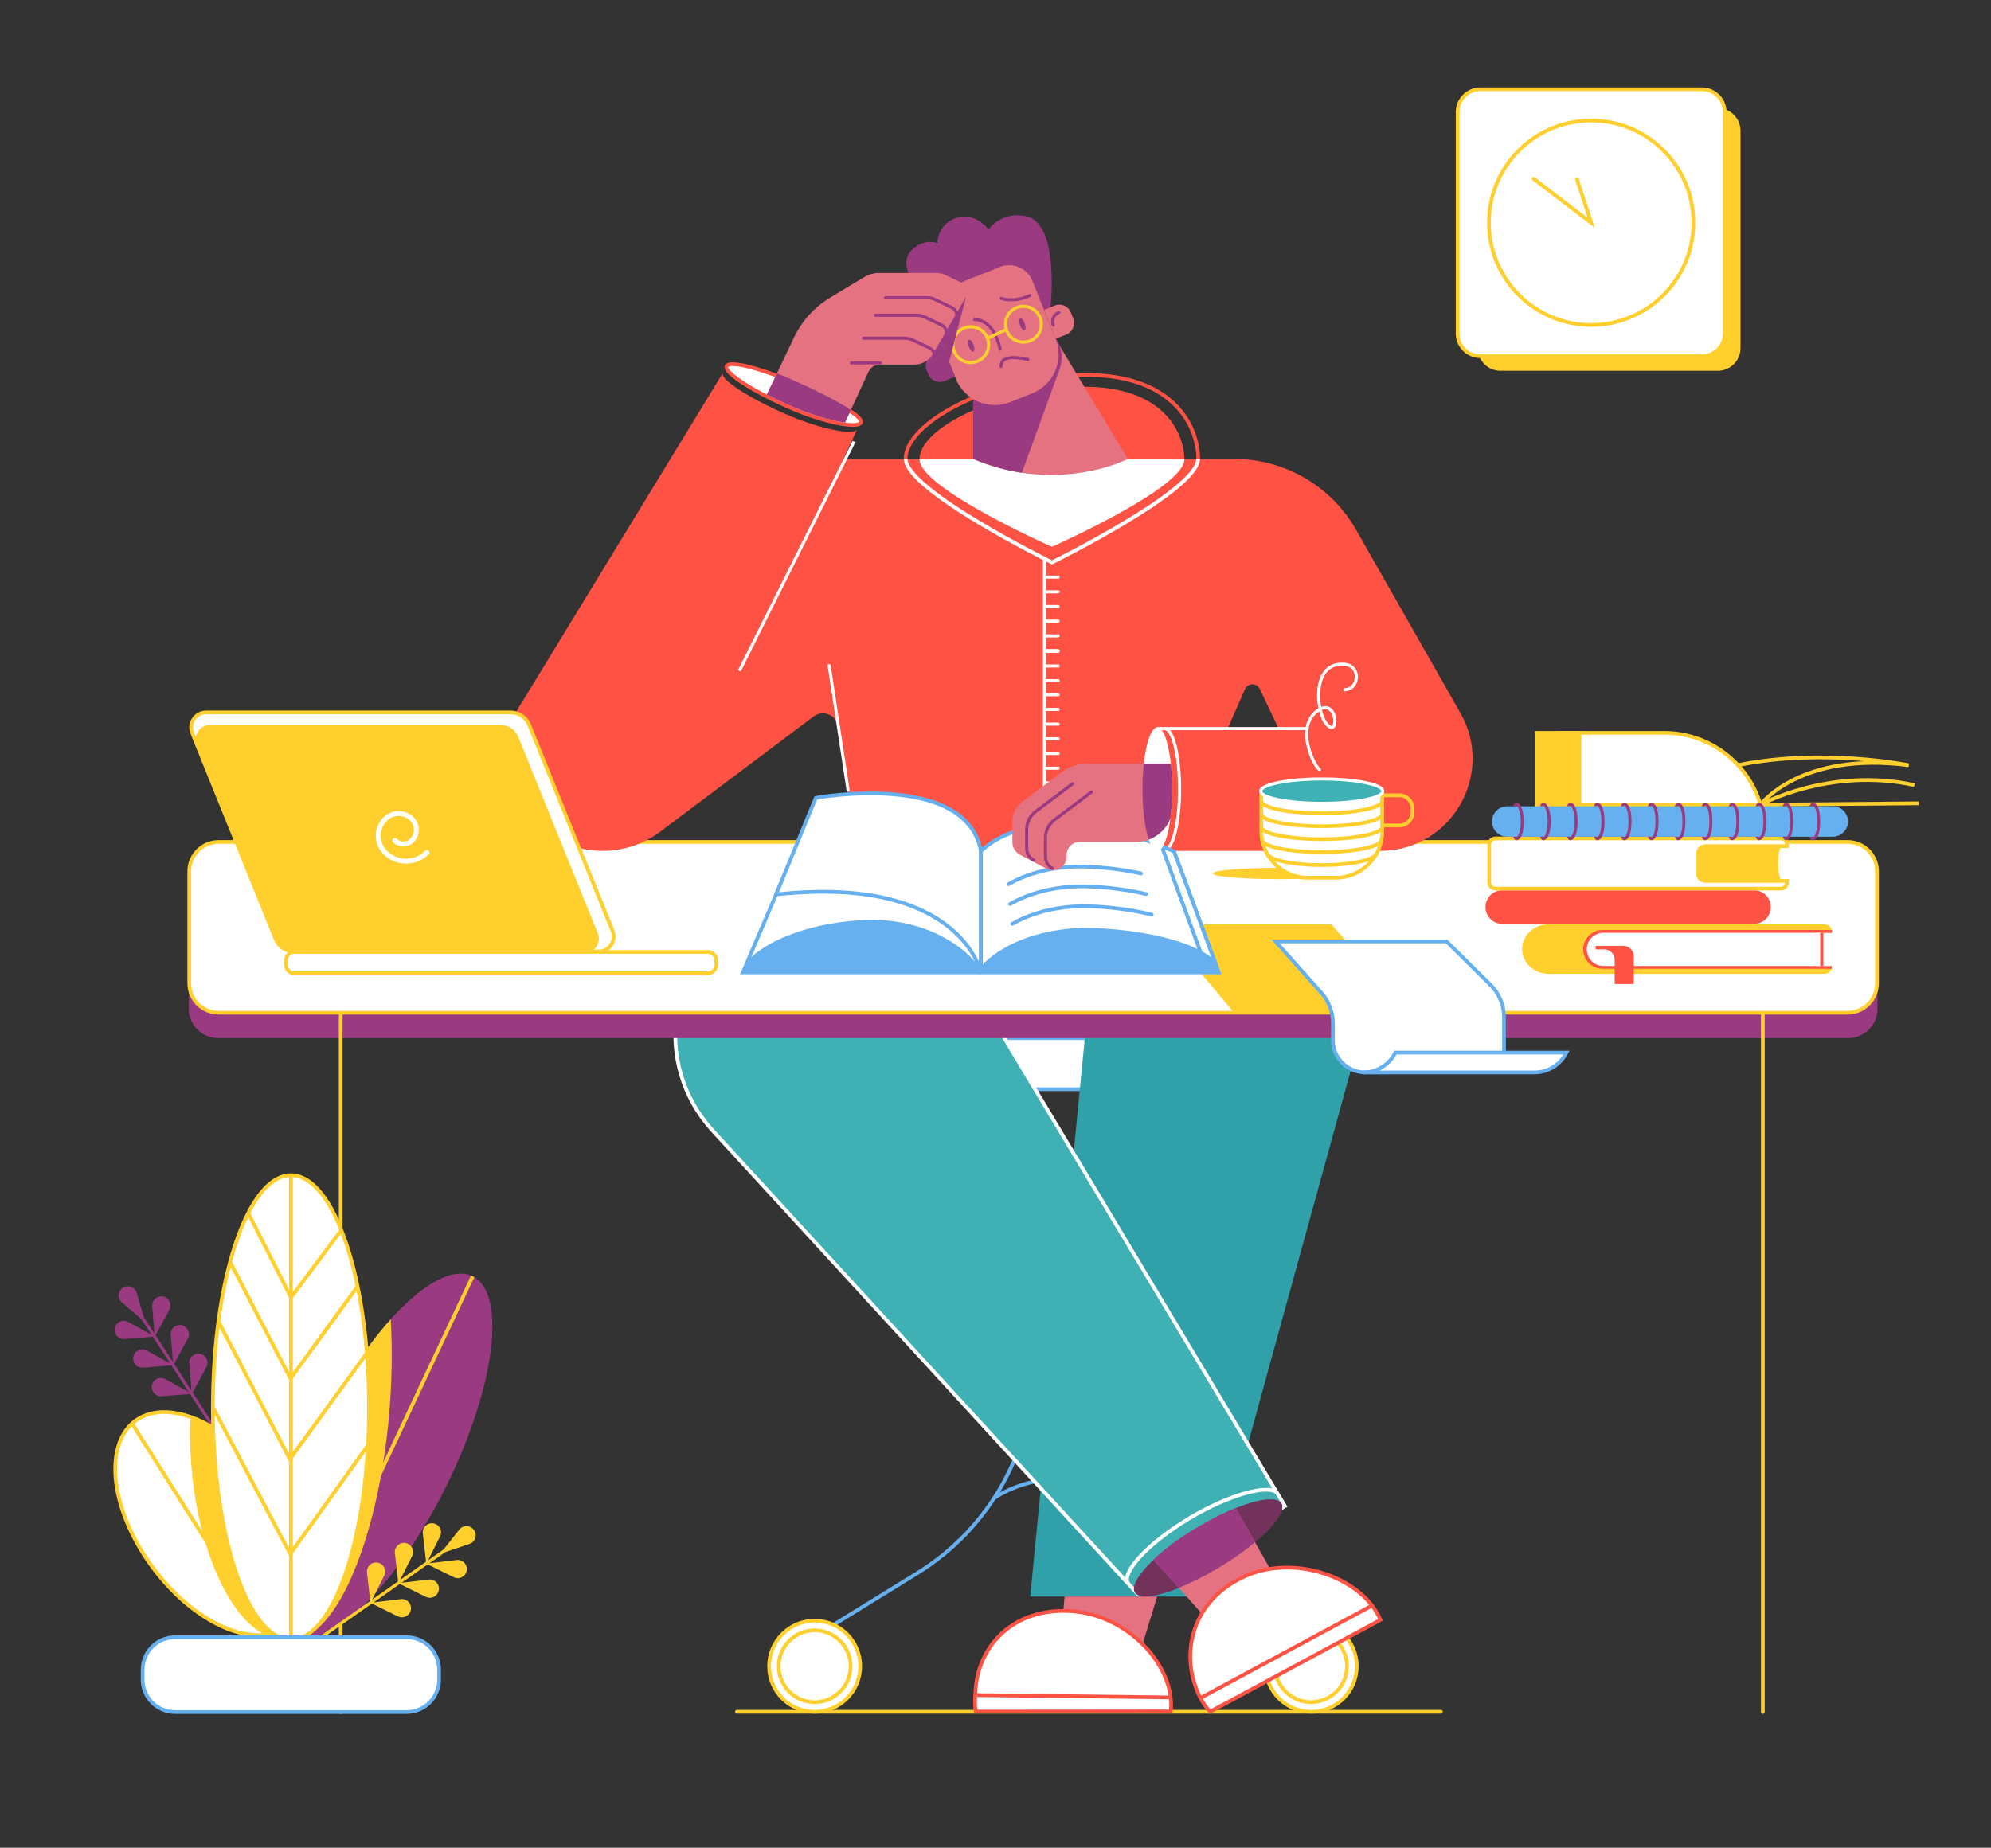 <?xml version="1.0" encoding="utf-8"?>
<!-- Generator: Adobe Illustrator 25.3.1, SVG Export Plug-In . SVG Version: 6.00 Build 0)  -->
<svg version="1.1" id="Слой_1" xmlns="http://www.w3.org/2000/svg" xmlns:xlink="http://www.w3.org/1999/xlink" x="0px" y="0px"
	 viewBox="0 0 3212.9 2982.4" style="enable-background:new 0 0 3212.9 2982.4;" xml:space="preserve">
<rect x="0" y="0" width="3212.9" height="2982.4" fill="#333333" stroke="none"/>
<style type="text/css">
	.st0{fill:none;stroke:#FFCF2D;stroke-width:6;stroke-linecap:round;stroke-miterlimit:10;}
	.st1{fill:none;stroke:#66B0F0;stroke-width:6;stroke-linecap:round;stroke-linejoin:round;stroke-miterlimit:10;}
	.st2{fill:#FFFFFF;stroke:#66B0F0;stroke-width:6;stroke-miterlimit:10;}
	.st3{fill:#FFFFFF;stroke:#FFCF2D;stroke-width:6;stroke-miterlimit:10;}
	.st4{fill:#31A1A9;}
	.st5{fill:#E57281;}
	.st6{fill:#FFFFFF;stroke:#FE5244;stroke-width:6;stroke-miterlimit:10;}
	.st7{fill:none;stroke:#FE5244;stroke-width:6;stroke-miterlimit:10;}
	.st8{fill:#3FB1B5;}
	.st9{fill:none;stroke:#FFFFFF;stroke-width:6;stroke-miterlimit:10;}
	.st10{fill:#73325A;}
	.st11{fill:none;stroke:#FE5244;stroke-width:6;stroke-linecap:round;stroke-miterlimit:10;}
	.st12{fill:#9A3B82;}
	.st13{fill:#FFCF2D;}
	.st14{fill:none;stroke:#FFCF2D;stroke-width:6;stroke-miterlimit:10;}
	.st15{fill:#FE5244;}
	.st16{fill:#FFCF2D;stroke:#FFCF2D;stroke-width:6;stroke-miterlimit:10;}
	.st17{fill:#FFFFFF;}
	.st18{fill:none;stroke:#FE5244;stroke-width:5;stroke-miterlimit:10;}
	.st19{fill:#66B0F0;}
	.st20{fill:none;stroke:#FFFFFF;stroke-width:5;stroke-linecap:round;stroke-miterlimit:10;}
	.st21{fill:none;stroke:#FFFFFF;stroke-width:5;stroke-miterlimit:10;}
	.st22{fill:#FFFFFF;stroke:#66B0F0;stroke-width:6;stroke-linejoin:round;stroke-miterlimit:10;}
	.st23{fill:none;stroke:#66B0F0;stroke-width:6;stroke-miterlimit:10;}
	.st24{fill:none;stroke:#9A3B82;stroke-width:5;stroke-linecap:round;stroke-miterlimit:10;}
	.st25{fill:none;stroke:#FFCF2D;stroke-width:5;stroke-linecap:round;stroke-miterlimit:10;}
	.st26{fill:#3FB1B5;stroke:#FFFFFF;stroke-width:5;stroke-miterlimit:10;}
</style>
<g id="CHARACTER_x27_S_LEGS">
	<line id="SHADOW" class="st0" x1="1189.2" y1="2763" x2="2325.2" y2="2763"/>
	<g id="CHAIR">
		<path class="st1" d="M1756.8,1758.1v445c0,137,71,264.2,187.6,336.1l164.1,101.2"/>
		<path class="st1" d="M1667.9,1758.1v445c0,137-71,264.2-187.6,336.1l-164.1,101.2"/>
		<path class="st2" d="M1608.2,1758.1h200.1c17.7,0,32-14.3,32-32v-50.5h-264.1v50.5C1576.2,1743.8,1590.5,1758.1,1608.2,1758.1z"/>
		<path class="st3" d="M2115.9,2763c-40.6,0-73.5-32.9-73.5-73.5s32.9-73.5,73.5-73.5s73.5,32.9,73.5,73.5
			C2189.4,2730.1,2156.5,2763,2115.9,2763"/>
		<path class="st3" d="M1314.6,2763c-40.6,0-73.5-32.9-73.5-73.5s32.9-73.5,73.5-73.5s73.5,32.9,73.5,73.5
			C1388.1,2730.1,1355.2,2763,1314.6,2763"/>
		<path class="st3" d="M1314.6,2747.5c-32,0-58-26-58-58s26-58,58-58s58,26,58,58S1346.6,2747.5,1314.6,2747.5"/>
		<path class="st3" d="M2115.6,2747.5c-32,0-58-26-58-58s26-58,58-58s58,26,58,58S2147.6,2747.5,2115.6,2747.5"/>
		<path class="st1" d="M1604.3,2418.1c0,0,95.2-69.8,216.3,0"/>
	</g>
	<g id="RIGHT_LEG">
		<path class="st4" d="M1754.5,1635.7l-92,941.3H1946l233.1-847c42.9-138.2-49.4-278.8-193.1-279.1h-20
			C1859.6,1450.6,1769.4,1529.5,1754.5,1635.7z"/>
		<path class="st5" d="M1717.9,2577h149.4l-23.5,76.9c-29.5-29.4-70.6-50.6-115.5-53.3c-4.2-0.3-8.3-0.4-12.4-0.4L1717.9,2577z"/>
		<path class="st6" d="M1889.3,2762.4c7.8-72.4-68.6-156.2-161.1-161.9s-149.6,55.4-154.1,128c-0.7,11-1.7,24.4,0.7,34.2
			L1889.3,2762.4z"/>
		<polyline class="st7" points="1576.8,2736.1 1576.8,2736.1 1889.3,2739.8 		"/>
	</g>
	<g id="LEFT_LEG">
		<path class="st8" d="M1835.1,2577l236.5-144l-528.8-885.9c-66.9-106.1-236.7-138.9-343.8-73.7l0,0
			c-123.5,75.2-147.7,244.3-50.3,351.1L1835.1,2577z"/>
		<path class="st9" d="M1836.1,2573l237.5-142l-529.8-883.9c-66.9-106.1-236.7-138.9-343.8-73.7l0,0
			c-123.5,75.2-147.7,244.3-50.3,351.1L1836.1,2573z"/>
		<path class="st10" d="M2067.9,2426.7c-10.5-17.4-72,0.3-137.4,39.7c-65.4,39.3-109.7,86.7-99.2,104.1s71.8-1.7,137.2-41
			C2033.8,2490.2,2078.3,2444.2,2067.9,2426.7z"/>
		<path class="st5" d="M2053.5,2539.3l-110.4,69.4l-31.2-35l-9.5-10.7l-39.6-44.4c17-17.4,40.3-35.8,67.8-52.2
			c22.2-13.3,44.1-23.9,63.9-31.1l30.9,54.3l6.8,11.9L2053.5,2539.3z"/>
		<path class="st6" d="M2227.7,2614.6l-275,148.3l0,0c-6.9-7.4-12.8-16.1-17.5-26c-4-8.3-7.1-17-9.5-25.8
			c-16.2-60.8,6.7-130.5,79.8-165.3c64.5-30.7,144.8-13.1,191.2,27.3C2210.4,2585.2,2221.2,2599.3,2227.7,2614.6z"/>
		<line class="st11" x1="2213" y1="2592.1" x2="1937.9" y2="2740.4"/>
		<path class="st12" d="M2025.2,2489.5c-15.8,13.2-35.2,27-56.9,40c-23.2,14-46,25.4-66.1,33.5l-41.6-44.4
			c17-17.4,42.3-35.8,69.8-52.2c22.2-13.3,44.1-24.9,63.9-32.1L2025.2,2489.5z"/>
		<path class="st9" d="M2061.8,2411.3c-10.5-17.4-76.9-0.1-143.4,39.9s-108.7,86.9-98.2,104.3"/>
	</g>
</g>
<g id="TABLE">
	<path class="st12" d="M2982.4,1675.6c26.1,0,47.3-21.2,47.3-47.3v-181c0-26.1-21.2-47.3-47.3-47.3H352c-26.1,0-47.3,21.2-47.3,47.3
		v181c0,26.1,21.2,47.3,47.3,47.3H2982.4z"/>
	<path class="st3" d="M2981.6,1359H352.7c-26.1,0-47.3,21.2-47.3,47.3v181c0,26.1,21.2,47.3,47.3,47.3h2628.9
		c26.1,0,47.3-21.2,47.3-47.3v-181C3028.9,1380.2,3007.7,1359,2981.6,1359z"/>
	<line class="st0" x1="2844.7" y1="1634.8" x2="2844.7" y2="2763.4"/>
	<line class="st0" x1="549.8" y1="1634.8" x2="549.8" y2="2763.4"/>
</g>
<g id="PLANT">
	<g>
		<g>
			<path class="st12" d="M463.4,2482.5l-4.2,2.7l-152.6-235.1l-45.9,3.5c-9.8,0.8-17.6-8.1-15.6-17.8c2.1-9.6,12.8-14.6,21.5-9.8
				l37.7,20.7l-27.7-42.8l-45.9,3.6c-9.8,0.8-17.6-8.2-15.5-17.8s12.8-14.6,21.5-9.8l37.7,20.6l-27.7-42.8l-45.9,3.6
				c-9.8,0.8-17.6-8.2-15.5-17.8s12.8-14.6,21.5-9.8l37.7,20.7l-16.7-25.7l-31-26.5c-7.5-6.4-6.7-18.2,1.5-23.6
				c8.3-5.4,19.4-1.3,22.2,8.2l11.5,39.1l17.2,26.5l-3.6-44c-0.8-9.8,8.1-17.6,17.7-15.6c9.6,2,14.6,12.8,9.9,21.4l-22.2,41
				l28.1,43.3l-3.6-43.9c-0.8-9.8,8.1-17.6,17.7-15.6s14.6,12.8,9.9,21.4l-22.2,41l28.1,43.3l-3.6-43.9c-0.8-9.8,8.1-17.7,17.7-15.6
				c9.6,2,14.6,12.8,9.9,21.4l-22.2,41L463.4,2482.5z"/>
		</g>
	</g>
	<g>
		<path class="st12" d="M719.8,2399.4c-73.3,147.7-172.3,250.4-230.8,243.3c-4.8-0.6-9.3-1.9-13.5-4c-55.6-27.6-36.4-179.5,43-339.3
			c34-68.5,73.5-127.2,111.9-169.9c51.3-56.9,100.6-85.2,132.4-69.4C818.4,2087.7,799.1,2239.6,719.8,2399.4z"/>
		<path class="st13" d="M628,2282.7c-16.3,187.2-76.2,338.2-138.9,360c-4.8-0.6-9.3-1.9-13.5-4c-55.6-27.6-36.4-179.5,43-339.3
			c34-68.5,73.5-127.2,111.9-169.9C633.3,2176.6,632.7,2228.5,628,2282.7z"/>
		<line class="st14" x1="762.8" y1="2060.1" x2="489.1" y2="2642.7"/>
	</g>
	<g>
		<g>
			<path class="st13" d="M757.6,2492.1l-38.7,13l-25.8,18.1l43.8-5.2c9.8-1.2,17.9,7.4,16.3,17.1l0,0c-1.7,9.7-12.2,15.1-21.1,10.7
				l-41.8-20.7l-42.3,29.7l43.8-5.2c9.8-1.2,17.9,7.4,16.3,17.1c-1.7,9.7-12.2,15.1-21.1,10.7l-41.8-20.7l-42.2,29.7l43.8-5.2
				c9.8-1.2,17.9,7.4,16.2,17.1c-1.7,9.7-12.2,15.1-21.1,10.7l-41.8-20.7l-77.3,54.3h-8.7l83.3-58.5l-5.2-45.7
				c-1.1-9.8,7.5-17.9,17.2-16.2s15,12.3,10.6,21.1l-19.3,38.5l41.7-29.3l-5.2-45.7c-1.1-9.8,7.5-17.9,17.2-16.2s15,12.3,10.6,21.1
				l-19.2,38.4l41.7-29.3l-5.2-45.7c-1.1-9.8,7.5-17.9,17.2-16.2s15,12.3,10.6,21.1l-19.3,38.5l25.1-17.6l25.3-32
				c6.1-7.7,18-7.4,23.6,0.7C770.7,2477.7,767,2489,757.6,2492.1z"/>
		</g>
	</g>
	<g>
		<path class="st3" d="M443.9,2634.9c-5,1.7-10.3,2.9-15.7,3.6c-63,8.2-150-50.6-202.6-139.9c-57.1-97-51.9-193.2,11.6-215
			c20.6-7.1,44.9-5.4,70.1,3.4c52.6,18.3,109.6,67.3,148.2,132.8C512.5,2516.9,507.3,2613.1,443.9,2634.9z"/>
		<path class="st13" d="M443.9,2634.9c-5,1.7-10.3,2.9-15.7,3.6c-58.2-26.4-108.8-138.2-119.5-274c-2.1-26.8-2.5-52.8-1.4-77.5
			c52.6,18.3,109.6,67.3,148.2,132.8C512.5,2516.9,507.3,2613.1,443.9,2634.9z"/>
		<line class="st14" x1="213.1" y1="2297.7" x2="428.1" y2="2638.5"/>
	</g>
	<g>
		<ellipse class="st3" cx="469.5" cy="2271.8" rx="126" ry="374.9"/>
		<line class="st14" x1="469.5" y1="1896.8" x2="469.5" y2="2646.7"/>
		<polyline class="st0" points="549.8,1986.7 469.5,2094.3 401.4,1959.5 		"/>
		<polyline class="st0" points="575.9,2077.9 468.7,2225.3 372.3,2038.8 		"/>
		<polyline class="st0" points="592.6,2183.1 467.7,2355.3 353.6,2135.3 		"/>
		<polyline class="st0" points="600.4,2323.5 468.3,2508.3 343.8,2272.1 		"/>
	</g>
	<path class="st2" d="M656.3,2763.4H282.4c-28.8,0-52.2-23.4-52.2-52.2v-16.3c0-28.8,23.4-52.2,52.2-52.2h373.9
		c28.8,0,52.2,23.4,52.2,52.2v16.3C708.5,2740.1,685.1,2763.4,656.3,2763.4z"/>
</g>
<g id="BOOKS">
	<path class="st15" d="M2857.5,1464.1L2857.5,1464.1c0,14.9-11.9,27-26.5,27h-407.3c-14.7,0-26.5-12.1-26.5-27l0,0
		c0-14.9,11.9-27,26.5-27H2831C2845.6,1437.1,2857.5,1449.2,2857.5,1464.1z"/>
	<g>
		<path class="st3" d="M2685.6,1182.9h-166.7v116h322l0,0C2820.5,1230.1,2757.3,1182.9,2685.6,1182.9z"/>
		<polygon class="st16" points="2548.9,1182.9 2548.9,1298.9 2479.9,1299 2479.9,1182.9 		"/>
		<path class="st14" d="M3096.2,1296.6l-255.3,2.3c0,0,63.9-86.6,239.3-63.7c0,0-137.2-28.6-276.4,0"/>
		<path class="st14" d="M2840.9,1298.9c0,0,111.9-61.5,248.3-31.7"/>
	</g>
	<g>
		<path class="st13" d="M2869.4,1393.8c0,10.9,1.7,20.8,4.4,28.1h-122.5c-6.3,0-11.5-5.5-11.5-12.2V1378c0-6.8,5.1-12.2,11.5-12.2
			h122.5C2871.1,1373,2869.4,1382.9,2869.4,1393.8z"/>
		<path class="st17" d="M2739.9,1378v31.7c0,6.8,5.5,12.2,12.2,12.2h131.6v2.3c0,5.6-4.5,10.1-10.1,10.1h-460.3
			c-5.6,0-10.1-4.5-10.1-10.1v-60.8c0-5.6,4.5-10.1,10.1-10.1h460.3c5.6,0,10.1,4.5,10.1,10.1v2.3h-131.6
			C2745.4,1365.8,2739.9,1371.2,2739.9,1378z"/>
		<path class="st14" d="M2739.9,1378v31.7c0,6.8,5.5,12.2,12.2,12.2h131.6v2.3c0,5.6-4.5,10.1-10.1,10.1h-460.3
			c-5.6,0-10.1-4.5-10.1-10.1v-60.8c0-5.6,4.5-10.1,10.1-10.1h460.3c5.6,0,10.1,4.5,10.1,10.1v2.3h-131.6
			C2745.4,1365.8,2739.9,1371.2,2739.9,1378z"/>
	</g>
	<g>
		<path class="st13" d="M2568.4,1512.8c-4.8,4.5-7.8,12.7-7.8,19.6c0,13.7,12,27.8,26.8,27.8h368.8l0,0c0,6.4-5.2,11.7-11.7,11.7
			h-445.1c-11.9,0-22.7-4.5-30.5-11.7s-12.7-17.2-12.7-28.3c0-22.1,19.3-40,43.2-40h445.1c6.4,0,11.7,5.2,11.7,11.7v2.1h-368.8
			C2579.9,1505.6,2573.2,1508.4,2568.4,1512.8z"/>
		<path class="st15" d="M2929.5,1505.6v53.6h26.6v4.5h-370c-4.1,0-8.1-0.8-11.7-2.3l0,0c-3.9-1.6-7.5-3.9-10.4-6.9
			c-5.7-5.7-9.2-13.5-9.2-22.1c0-17.3,14-31.3,31.3-31.3h370v4.5L2929.5,1505.6L2929.5,1505.6z"/>
		<path class="st17" d="M2939.8,1505.6v53.6h-352.4c-14.8,0-26.8-12-26.8-26.8c0-7.4,3-14.1,7.8-19c4.8-4.8,11.5-7.8,18.9-7.8
			L2939.8,1505.6L2939.8,1505.6z"/>
		<line class="st18" x1="2939.8" y1="1505.6" x2="2939.8" y2="1559.2"/>
		<path class="st15" d="M2636.5,1543.6v44.7h-30.9v-39c0-9.3-7.5-16.9-16.9-16.9h-13.8v-5.7h44.7
			C2629,1526.7,2636.5,1534.3,2636.5,1543.6z"/>
	</g>
	<g>
		<path class="st19" d="M2957.6,1301.4h-525.4c-13.6,0-24.6,11-24.6,24.6l0,0c0.1,13.5,11,24.5,24.6,24.5h525.4
			c13.6,0,24.6-11,24.6-24.6l0,0C2982.1,1312.4,2971.1,1301.4,2957.6,1301.4z"/>
		<g>
			<g>
				<path class="st12" d="M2838.4,1350.6h-5.3c0.6,1.6,2.1,5.6,5.4,5.6c2,0,11.8-1.5,11.8-30.2c0-10.2-1.2-18-3.6-23.3
					c-2.9-6.3-6.7-7-8.1-7c-3.4,0-4.9,4.1-5.5,5.7h5.3c0.2-0.4,0.4-0.6,0.5-0.7c1.8,0.5,6.6,5.5,6.6,25.3s-4.8,24.7-6.6,25.3
					C2838.7,1351.1,2838.5,1350.9,2838.4,1350.6z"/>
			</g>
			<g>
				<path class="st12" d="M2881.8,1350.6h-5.3c0.6,1.6,2.1,5.6,5.4,5.6c2,0,11.8-1.5,11.8-30.2c0-10.2-1.2-18-3.6-23.3
					c-2.9-6.3-6.7-7-8.1-7c-3.4,0-4.9,4.1-5.5,5.7h5.3c0.2-0.4,0.4-0.6,0.5-0.7c1.8,0.5,6.6,5.5,6.6,25.3s-4.8,24.7-6.6,25.3
					C2882.2,1351.1,2882,1350.9,2881.8,1350.6z"/>
			</g>
			<g>
				<path class="st12" d="M2925.3,1350.6h-5.3c0.6,1.6,2.1,5.6,5.4,5.6c2.8,0,11.8-2.2,11.8-30.2c0-28.1-9-30.2-11.8-30.2
					c-3.4,0-4.9,4.1-5.5,5.7h5.3c0.2-0.4,0.4-0.6,0.5-0.7c2,0.5,6.6,5.7,6.6,25.3c0,12-1.7,18.2-3.2,21.4c-1.2,2.6-2.5,3.7-3.4,3.9
					C2925.6,1351.1,2925.5,1350.9,2925.3,1350.6z"/>
			</g>
			<g>
				<path class="st12" d="M2707.9,1350.6h-5.3c0.6,1.6,2.1,5.6,5.4,5.6c2,0,11.8-1.5,11.8-30.2c0-28.1-9-30.2-11.8-30.2
					c-3.4,0-4.9,4.1-5.5,5.7h5.3c0.2-0.4,0.4-0.6,0.5-0.7c2,0.5,6.6,5.7,6.6,25.3c0,19.8-4.8,24.7-6.6,25.3
					C2708.3,1351.1,2708.1,1350.9,2707.9,1350.6z"/>
			</g>
			<g>
				<path class="st12" d="M2751.4,1350.6h-5.3c0.6,1.6,2.1,5.6,5.4,5.6c1.9,0,5.4-0.8,8.1-6.4c2.4-5.1,3.7-13.1,3.7-23.8
					c0-10.7-1.2-18.7-3.7-23.8c-2.7-5.6-6.2-6.4-8.1-6.4c-3.4,0-4.9,4.1-5.5,5.7h5.3c0.2-0.4,0.4-0.6,0.5-0.7
					c1.2,0.2,2.4,1.5,3.4,3.6c1.4,3,3.2,9.2,3.2,21.7c0,12.4-1.7,18.6-3.2,21.7c-1,2.1-2.3,3.4-3.4,3.6
					C2751.7,1351.1,2751.6,1350.9,2751.4,1350.6z"/>
			</g>
			<g>
				<path class="st12" d="M2794.9,1350.6h-5.3c0.6,1.6,2.1,5.6,5.4,5.6c2.8,0,11.8-2.2,11.8-30.2c0-28.8-9.8-30.2-11.8-30.2
					c-3.4,0-4.9,4.1-5.5,5.7h5.3c0.2-0.4,0.4-0.6,0.5-0.7c1.8,0.5,6.6,5.5,6.6,25.3c0,19.6-4.6,24.8-6.6,25.3
					C2795.2,1351.1,2795.1,1350.9,2794.9,1350.6z"/>
			</g>
			<g>
				<path class="st12" d="M2577.5,1350.6h-5.3c0.6,1.6,2.1,5.6,5.4,5.6c1.5,0,5.3-0.7,8.1-7c2.4-5.2,3.6-13.1,3.6-23.3
					c0-9.4-1.3-17.3-3.6-22.7c-2.1-4.8-5.1-7.6-8.2-7.6c-3.4,0-4.9,4.1-5.5,5.7h5.3c0.2-0.3,0.3-0.6,0.4-0.7c0.6,0.3,2,1.4,3.4,4.6
					c1.5,3.3,3.2,9.6,3.2,20.6c0,19.8-4.8,24.7-6.6,25.3C2577.8,1351.1,2577.7,1350.9,2577.5,1350.6z"/>
			</g>
			<g>
				<path class="st12" d="M2621,1350.6h-5.3c0.6,1.6,2.1,5.6,5.4,5.6c1.5,0,5.3-0.7,8.1-7c2.4-5.2,3.6-13.1,3.6-23.3
					c0-28.1-9-30.2-11.8-30.2c-3.4,0-4.9,4.1-5.5,5.7h5.3c0.2-0.4,0.4-0.6,0.5-0.7c2,0.5,6.6,5.7,6.6,25.3c0,19.8-4.8,24.7-6.6,25.3
					C2621.3,1351.1,2621.2,1350.9,2621,1350.6z"/>
			</g>
			<g>
				<path class="st12" d="M2664.5,1350.6h-5.3c0.6,1.6,2.1,5.6,5.4,5.6c2.8,0,11.8-2.2,11.8-30.2c0-10.7-1.2-18.7-3.7-23.8
					c-2.7-5.6-6.2-6.4-8.1-6.4c-3.4,0-4.9,4.1-5.5,5.7h5.3c0.2-0.4,0.4-0.6,0.5-0.7c1.2,0.2,2.4,1.5,3.4,3.6c1.4,3,3.2,9.2,3.2,21.7
					c0,19.6-4.6,24.8-6.6,25.3C2664.8,1351.1,2664.6,1350.9,2664.5,1350.6z"/>
			</g>
			<g>
				<path class="st12" d="M2447.1,1350.6h-5.3c0.6,1.6,2.1,5.6,5.4,5.6c3.1,0,6-2.8,8.2-7.6c2.4-5.4,3.6-13.2,3.6-22.7
					c0-11.1-2-18.1-3.6-22c-2.2-5.2-5.2-8.2-8.2-8.2c-3.4,0-4.9,4.1-5.5,5.7h5.3c0.2-0.3,0.3-0.5,0.4-0.7c0.7,0.4,2.2,1.8,3.6,5.6
					c1.4,3.5,3,9.7,3,19.6c0,11.1-1.7,17.3-3.2,20.7c-1.4,3.2-2.8,4.3-3.4,4.6C2447.4,1351.1,2447.2,1350.9,2447.1,1350.6z"/>
			</g>
			<g>
				<path class="st12" d="M2490.5,1350.6h-5.3c0.6,1.6,2.1,5.6,5.4,5.6c3.1,0,6-2.8,8.2-7.6c2.4-5.4,3.6-13.2,3.6-22.7
					c0-19.6-6.1-30.2-11.8-30.2c-3.4,0-4.9,4.1-5.5,5.7h5.3c0.2-0.3,0.3-0.5,0.4-0.7c0.7,0.4,2.1,1.8,3.6,5.4c1.4,3.4,3,9.7,3,19.8
					c0,11.1-1.7,17.3-3.2,20.7c-1.4,3.2-2.8,4.3-3.4,4.6C2490.8,1351.1,2490.7,1350.9,2490.5,1350.6z"/>
			</g>
			<g>
				<path class="st12" d="M2534,1350.6h-5.3c0.6,1.6,2.1,5.6,5.4,5.6c1.5,0,5.2-0.7,8.2-7.4c2.4-5.4,3.6-13.1,3.6-22.8
					c0-9.4-1.3-17.3-3.6-22.7c-2.1-4.8-5.1-7.6-8.2-7.6c-3.4,0-4.9,4.1-5.5,5.7h5.3c0.2-0.3,0.3-0.6,0.4-0.7c0.6,0.3,2,1.4,3.4,4.6
					c1.5,3.3,3.2,9.6,3.2,20.6c0,11.3-1.7,17.5-3.2,20.8c-1.4,3.1-2.8,4.2-3.4,4.4C2534.3,1351.1,2534.2,1350.9,2534,1350.6z"/>
			</g>
		</g>
	</g>
</g>
<g id="CLOCK">
	<path class="st13" d="M2772,598.5h-350.6c-20.3,0-36.7-16.4-36.7-36.7V211.2c0-20.3,16.4-36.7,36.7-36.7H2772
		c20.3,0,36.7,16.4,36.7,36.7v350.6C2808.7,582.1,2792.2,598.5,2772,598.5z"/>
	<path class="st3" d="M2746.4,575h-357.5c-20.3,0-36.7-16.4-36.7-36.7V180.8c0-20.3,16.4-36.7,36.7-36.7h357.5
		c20.3,0,36.7,16.4,36.7,36.7v357.5C2783.1,558.6,2766.7,575,2746.4,575z"/>
	<circle class="st14" cx="2567.7" cy="359.5" r="165"/>
	<polyline class="st0" points="2474.9,288.7 2567.7,359.5 2544.9,289.6 	"/>
</g>
<g id="PAPER">
	<polygon class="st13" points="2273.9,1634.6 1991.2,1634.6 1872.5,1492 2148.4,1492 	"/>
	<g>
		<g>
			<path class="st2" d="M2427,1642v88l-224,0.9c-28.7,0.1-52-23.1-52-51.8v-27.3c0-18.2-6.7-35.7-18.7-49.2l-73.9-83h275.9
				l70.6,69.7C2419.1,1603.2,2427,1622.1,2427,1642z"/>
		</g>
		<path class="st2" d="M2527.8,1699c-9.5,19-29.1,32-51.8,32h-276c22.6,0,42.2-13,51.8-32H2527.8z"/>
	</g>
</g>
<g id="CHARACTER">
	<g id="HOODY">
		<path class="st15" d="M2356.7,1150.9l-168.4-295.8c-40.2-70.7-115.3-114.3-196.6-114.3H1361l22.1-47.7c-1.8,3.9-11.3,4.9-25.8,2.9
			c-22.2-3-56-12.7-92-28.7c-20.6-9.1-39.3-18.6-54.8-27.4c-29.3-16.7-47-31.3-44.1-37.8l-322,528.1
			c-70.7,103.1,3.1,243.2,128.1,243.2c16.8,0,33.4-2.7,49.2-8c15.8-5.3,30.7-13.1,44.1-23.2l247.3-185.9
			c14.9-11.2,36.2-2.5,39.2,15.8l32.3,201.3h842.6C2341.5,1373.5,2413.2,1250.1,2356.7,1150.9z M1981.9,1174l27-61.4
			c4.6-10.5,19.4-10.7,24.2-0.3l29.3,61.8L1981.9,1174L1981.9,1174z"/>
		<path class="st7" d="M1461.4,740.6c0-51.7,106.7-115.6,236.1-131.9c194.1-24.3,236.1,80.2,236.1,131.9"/>
		<path class="st15" d="M1911.2,741.5c0,46.3-213.7,141.1-213.7,141.1s-213.7-94.8-213.7-141.1c0-46.3,101.6-99.9,218.7-114.2
			C1871,606.7,1911.2,695.1,1911.2,741.5z"/>
		<path class="st17" d="M1911.2,741.5c0,46.3-213.7,141.1-213.7,141.1s-213.7-94.8-213.7-141.1c0-0.2,0-0.4,0-0.6h427.4
			C1911.2,741,1911.2,741.2,1911.2,741.5z"/>
		<path class="st9" d="M1933.5,740.5c0,51.1-236,167.3-236,167.3s-236-116.1-236-167.3"/>
		<path class="st20" d="M1879.6,1371.2c13.2,0,23.9-43.7,23.9-97.5s-10.7-97.5-23.9-97.5"/>
		<line class="st21" x1="1378.2" y1="712.7" x2="1193.1" y2="1082.8"/>
		<line class="st20" x1="1338" y1="1074.3" x2="1368.6" y2="1275.7"/>
		<g>
			<g>
				<line class="st20" x1="1687.5" y1="931.5" x2="1707.5" y2="931.5"/>
				<line class="st20" x1="1687.5" y1="955.3" x2="1707.5" y2="955.3"/>
				<line class="st20" x1="1687.5" y1="979" x2="1707.5" y2="979"/>
				<line class="st20" x1="1687.5" y1="1002.7" x2="1707.5" y2="1002.7"/>
				<line class="st20" x1="1687.5" y1="1026.4" x2="1707.5" y2="1026.4"/>
				<line class="st20" x1="1687.5" y1="1050.2" x2="1707.5" y2="1050.2"/>
				<line class="st20" x1="1687.5" y1="1051.3" x2="1707.5" y2="1051.3"/>
				<line class="st20" x1="1687.5" y1="1075" x2="1707.5" y2="1075"/>
				<line class="st20" x1="1687.5" y1="1098.7" x2="1707.5" y2="1098.7"/>
				<line class="st20" x1="1687.5" y1="1121.3" x2="1707.5" y2="1121.3"/>
				<line class="st20" x1="1687.5" y1="1145.1" x2="1707.5" y2="1145.1"/>
				<line class="st20" x1="1687.5" y1="1168.8" x2="1707.5" y2="1168.8"/>
				<line class="st20" x1="1687.5" y1="1192.5" x2="1707.5" y2="1192.5"/>
				<line class="st20" x1="1687.5" y1="1216.2" x2="1707.5" y2="1216.2"/>
				<line class="st20" x1="1687.5" y1="1240" x2="1707.5" y2="1240"/>
				<line class="st20" x1="1687.5" y1="1263.7" x2="1707.5" y2="1263.7"/>
				<line class="st20" x1="1687.5" y1="1287.4" x2="1707.5" y2="1287.4"/>
				<line class="st20" x1="1687.5" y1="1311.1" x2="1707.5" y2="1311.1"/>
				<line class="st20" x1="1687.5" y1="1312.3" x2="1707.5" y2="1312.3"/>
				<line class="st20" x1="1687.5" y1="1336" x2="1707.5" y2="1336"/>
				<line class="st20" x1="1687.5" y1="1359.7" x2="1707.5" y2="1359.7"/>
			</g>
			<line class="st21" x1="1685.4" y1="899.2" x2="1685.4" y2="1275.7"/>
		</g>
		<line class="st20" x1="1868" y1="1176" x2="2108.5" y2="1176"/>
	</g>
	<g id="BOOK">
		<polygon class="st2" points="1198.8,1569.5 1966.7,1569.5 1894.5,1374.2 1282,1374.2 		"/>
		<path class="st19" d="M1198.8,1569.5c0-27.6,73.2-77.5,192.1-84.3c127.3-7.2,194,72.8,192.1,84.3H1198.8z"/>
		<path class="st22" d="M1582.9,1569.5c0,0-33.8-158-330.5-125.8l64.1-155.9c0,0,243-44.2,266.5,86.4L1582.9,1569.5z"/>
		<path class="st22" d="M1962.2,1557.2c-17.7-24.5-85.9-50.1-187.5-55.9c-120.8-6.9-187,50.5-191.8,66.1v-193.2
			c0,0,86.2-98.4,311.6,0L1962.2,1557.2z"/>
		<path class="st1" d="M1858.5,1476.4c-25.2-6.4-55.7-11.2-90.5-13.2c-17.3-1-33.4-0.5-48.2,1.1c-36.7,4.1-65.6,15.1-86.2,26.9"/>
		<path class="st1" d="M1849.6,1443.1c-24.1-5.7-52.8-10-85.2-11.9c-17.3-1-33.4-0.5-48.2,1.1c-36.7,4.1-65.6,15.1-86.2,26.9"/>
		<path class="st1" d="M1841.4,1409.9c-23-5.1-49.7-8.9-79.7-10.7c-17.3-1-33.4-0.5-48.2,1.1c-36.7,4.1-65.6,15.1-86.2,26.9"/>
		<line class="st23" x1="1874.4" y1="1365.4" x2="1938" y2="1538.6"/>
		<path class="st19" d="M1966.8,1569.5h-383.9v-2.1c4.8-15.6,71-73,191.8-66.1c101.6,5.8,169.8,31.4,187.5,55.9L1966.8,1569.5z"/>
	</g>
	<g id="HEAD_1_">
		<g id="NECK">
			<path class="st5" d="M1820,740.8c0,0-71.6,37.3-171,22.3l0,0c-24.7-3.7-51.2-10.7-78.6-22.3V620.4l128.8-80.2l19.3,32.1
				L1820,740.8z"/>
			<path class="st12" d="M1706.3,549.7c7.7,14.3,9,31.3,3.4,46.6L1649,763.1l0,0c-24.7-3.7-51.2-10.7-78.6-22.3V620.4l129.4-82.7
				L1706.3,549.7z"/>
		</g>
		<path id="HAIR" class="st12" d="M1695.2,495.8c0,0,15.1-134.3-38.6-146.6c-41-9.4-61.4,21.5-61.4,21.5s-22.2-32.4-56.6-17.2
			c-32.7,14.4-30.4,59.3-15.7,55.7s-14.2-32.4-45.1-11.1c-34.2,23.5,0,62.3,0,62.3s-25.3-12.2-37,12.7
			c-14.5,30.9,68.3,97.5,68.3,97.5L1695.2,495.8z"/>
		<g id="HEAD">
			<path id="HEAD_2_" class="st5" d="M1613.4,430.9l-85.9,34.5c-20.7,8.3-30.8,32-22.5,52.6l37.5,93.5
				c13.8,34.5,53.4,51.3,87.8,37.5l35.7-14.3c34.5-13.8,51.3-53.4,37.5-87.8l-37.5-93.5C1657.7,432.7,1634,422.6,1613.4,430.9z"/>
			<g id="EARS">
				<path class="st5" d="M1720.8,539.9l-17.3,7l-18.8-46.8l17.3-7c10.3-4.1,21.9,0.9,26,11.1l3.9,9.7
					C1736.1,524.1,1731.1,535.7,1720.8,539.9z"/>
				<path class="st12" d="M1523.9,615.1l17.3-7l-17.5-43.5l-17.3,7c-10.3,4.1-15.2,15.8-11.1,26l2.6,6.4
					C1502,614.2,1513.6,619.2,1523.9,615.1z"/>
				<path class="st24" d="M1699.7,524.9c-3.2-8.1,0.7-17.2,8.8-20.5"/>
			</g>
			<g id="FACE">
				<path class="st24" d="M1615.6,481.6c0,0,20.3,7.6,46.1-4.6"/>
				<path class="st24" d="M1572.7,515.8c0,0,30.3-3.1,41.3,47.9"/>
				<path class="st24" d="M1658.7,580.3c0,0-44.7-12-43.1,11.1"/>
				
					<ellipse transform="matrix(0.943 -0.334 0.334 0.943 -80.153 580.681)" class="st12" cx="1649.1" cy="523.5" rx="4.1" ry="10.1"/>
				
					<ellipse transform="matrix(0.943 -0.334 0.334 0.943 -96.377 555.115)" class="st12" cx="1566.6" cy="557.9" rx="4.1" ry="10.1"/>
			</g>
			<g id="GLASSES">
				<circle class="st25" cx="1651.5" cy="523.3" r="28.9"/>
				<circle class="st25" cx="1566.5" cy="556.3" r="28.9"/>
				<line class="st25" x1="1593.5" y1="545.9" x2="1624" y2="531.9"/>
			</g>
		</g>
	</g>
	<g id="ARMS">
		<g id="LEFT">
			<path class="st6" d="M1389.1,682.1c-1.7,3.9-11.3,4.9-25.8,2.9c-22.2-3-56-12.7-92-28.7c-20.6-9.2-39.3-18.6-54.7-27.4
				c-29.3-16.7-47-31.3-44.1-37.8l0,0c2.9-6.4,25.4-3.3,57.2,7c17.1,5.5,36.8,13.1,57.6,22.4c35.6,15.8,66.5,31.2,84.7,43.1
				C1384.4,671.6,1390.9,678.1,1389.1,682.1z"/>
			<path class="st12" d="M1558.8,479.3l-27.2,105.1l-24.5-61c-9.4-23.4,1.9-50.2,25-60L1558.8,479.3z"/>
			<path class="st5" d="M1559.8,477.4l-54,93.6c-6.2,10.8-17.8,17.5-30.3,17.5h-55.8c-8.2,0-15.5,5-18.6,12.5l-29,62.7l-8.5,18.3
				c-24.5-3.3-58.6-13.9-91.2-28.4c-12.2-5.4-24.1-11.1-35.1-16.8l14.7-30.7l26.3-54.9c12.6-29.7,34.3-54.7,62-71.3l54.4-32.7
				c7.2-4.3,15.5-6.6,23.9-6.6h92.4c5.1,0,10.1,1.1,14.6,3.3l27.8,13.2C1561.1,460.8,1564,470.1,1559.8,477.4z"/>
			<path class="st24" d="M1429.2,480.4h66c4.9,0,9.7,1.1,14.1,3.2l26.7,12.8c7.3,3.5,10.1,12.5,6.1,19.5"/>
			<path class="st24" d="M1412.8,508.8h66c4.9,0,9.7,1.1,14.1,3.2l26.7,12.8c7.3,3.5,10.1,12.5,6.1,19.5"/>
			<path class="st24" d="M1393.5,545.9h66c4.9,0,9.7,1.1,14.1,3.2l26.7,12.8c7.3,3.5,10.1,12.5,6.1,19.5"/>
			<path class="st12" d="M1363.7,682c-24.5-3.3-58.6-13.9-91.2-28.4c-12.2-5.4-24.1-11.1-35.1-16.8l16.6-33.9
				c11.1,4.2,22,9,34.2,14.5c35.6,15.8,66.7,32.3,84.9,44.2L1363.7,682z"/>
			<line class="st24" x1="1374" y1="585.8" x2="1420.8" y2="585.8"/>
		</g>
		<g id="RIGHT">
			<ellipse class="st17" cx="1867.6" cy="1273.7" rx="23.9" ry="99.7"/>
			<path class="st5" d="M1891.5,1273.7c0,17.1-1,33.2-2.9,47.3c-6.2,15.8-18.9,28.3-34.9,34.2c-6.5,2.4-13.6,3.8-21,3.8H1742
				c-11.4,0-20.7,9.3-20.7,20.7v2.8c0,16.7-17.8,27.5-32.6,19.7l-42.6-22.3c-7.6-4-12.4-11.9-12.4-20.5v-33.3
				c0-12.5,5.9-24.2,15.8-31.7l65-48.9c11-8.3,24.4-12.7,38.1-12.7h136.7C1890.8,1245.3,1891.5,1259.1,1891.5,1273.7z"/>
			<path class="st24" d="M1730.9,1265l-59.7,44.9c-9.1,6.9-14.5,17.7-14.5,29.1v30.6c0,7.9,4.4,15.2,11.4,18.8"/>
			<path class="st24" d="M1761.3,1278.4l-59.7,44.9c-9.1,6.9-14.5,17.7-14.5,29.1v30.6c0,7.9,4.4,15.2,11.4,18.8"/>
			<path class="st12" d="M1891.5,1273.7c0,17.1-1,33.2-2.9,47.3c-6.2,15.8-18.9,28.3-34.9,34.2c-6.1-18.1-10.1-47.8-10.1-81.5
				c0-14.6,0.8-28.4,2.1-40.9h43.7C1890.8,1245.3,1891.5,1259.1,1891.5,1273.7z"/>
		</g>
	</g>
</g>
<g id="CUP">
	<ellipse class="st13" cx="2065.2" cy="1409.9" rx="108.4" ry="9.1"/>
	<path class="st3" d="M2155.4,1416.8h-44.8c-41.6,0-75.2-33.7-75.2-75.2v-63.9h195.3v63.8C2230.7,1383.1,2197,1416.8,2155.4,1416.8z
		"/>
	<path class="st14" d="M2258,1332.4h-27.4v-48.7h27.4c11.7,0,21.3,9.5,21.3,21.3v6.2C2279.3,1322.9,2269.7,1332.4,2258,1332.4z"/>
	<ellipse class="st26" cx="2133" cy="1277" rx="98.5" ry="19.7"/>
	<g>
		<path class="st14" d="M2035.5,1293c0,10.9,43.7,19.7,97.5,19.7s97.5-8.8,97.5-19.7"/>
		<path class="st14" d="M2035.5,1313.9c0,10.9,43.7,19.7,97.5,19.7s97.5-8.8,97.5-19.7"/>
		<path class="st14" d="M2035.5,1334.8c0,10.9,43.7,19.7,97.5,19.7s97.5-8.8,97.5-19.7"/>
		<path class="st14" d="M2037,1355.7c0,10.9,43,19.7,96,19.7s96-8.8,96-19.7"/>
		<path class="st14" d="M2044.5,1376.6c0,10.9,39.6,19.7,88.5,19.7s88.5-8.8,88.5-19.7"/>
	</g>
	<path class="st20" d="M2129.1,1242c-9.6-6.6-39.5-69.5-2.5-95.2c28.4-19.8,33.9,31.5,20.8,27.2c-22.8-7.5-36.7-107.9,22.8-101.7
		c26.2,2.7,23.3,40,0,41"/>
</g>
<g id="LAPTOP">
	<path class="st3" d="M966.1,1535.8H474.6c-13.2,0-25-8-29.9-20.2l-134.5-332.4c-6.4-15.9,5.3-33.3,22.4-33.3h491.5
		c13.2,0,25,8,29.9,20.2l134.5,332.4C995,1518.4,983.3,1535.8,966.1,1535.8z"/>
	<path class="st13" d="M943.3,1538.2H474.4c-12.5,0-23.8-7.6-28.5-19.2l-128.3-317.1c-6.1-15.2,5-31.7,21.4-31.7h468.9
		c12.5,0,23.8,7.6,28.5,19.2l128.3,317.1C970.8,1521.7,959.6,1538.2,943.3,1538.2z"/>
	<g>
		<path class="st17" d="M655.4,1394c-13.8,0-26.8-5.4-36.6-15.2c-8-8-12.4-18.6-12.4-29.8c0-11.3,4.4-21.9,12.4-29.8
			c6.5-6.5,15.2-10.1,24.4-10.1c9.2,0,17.9,3.6,24.4,10.1c11.1,11.1,11.1,29.1,0,40.2c-9.2,9.2-24.1,9.2-33.3,0
			c-1.6-1.6-1.6-4.1,0-5.7s4.1-1.6,5.7,0c6.1,6.1,15.9,6.1,22,0c8-8,8-20.9,0-28.9c-5-5-11.7-7.8-18.8-7.8c-7.1,0-13.8,2.8-18.8,7.8
			c-6.5,6.5-10,15-10,24.2c0,9.1,3.6,17.7,10,24.2c8.3,8.3,19.2,12.8,30.9,12.8s22.7-4.5,30.9-12.8c1.6-1.6,4.1-1.6,5.7,0
			s1.6,4.1,0,5.7C682.2,1388.6,669.2,1394,655.4,1394z"/>
	</g>
	<path class="st3" d="M1142,1571H475.2c-7.7,0-13.9-6.2-13.9-13.9v-6.7c0-7.7,6.2-13.9,13.9-13.9H1142c7.7,0,13.9,6.2,13.9,13.9v6.7
		C1155.8,1564.8,1149.6,1571,1142,1571z"/>
</g>
</svg>
